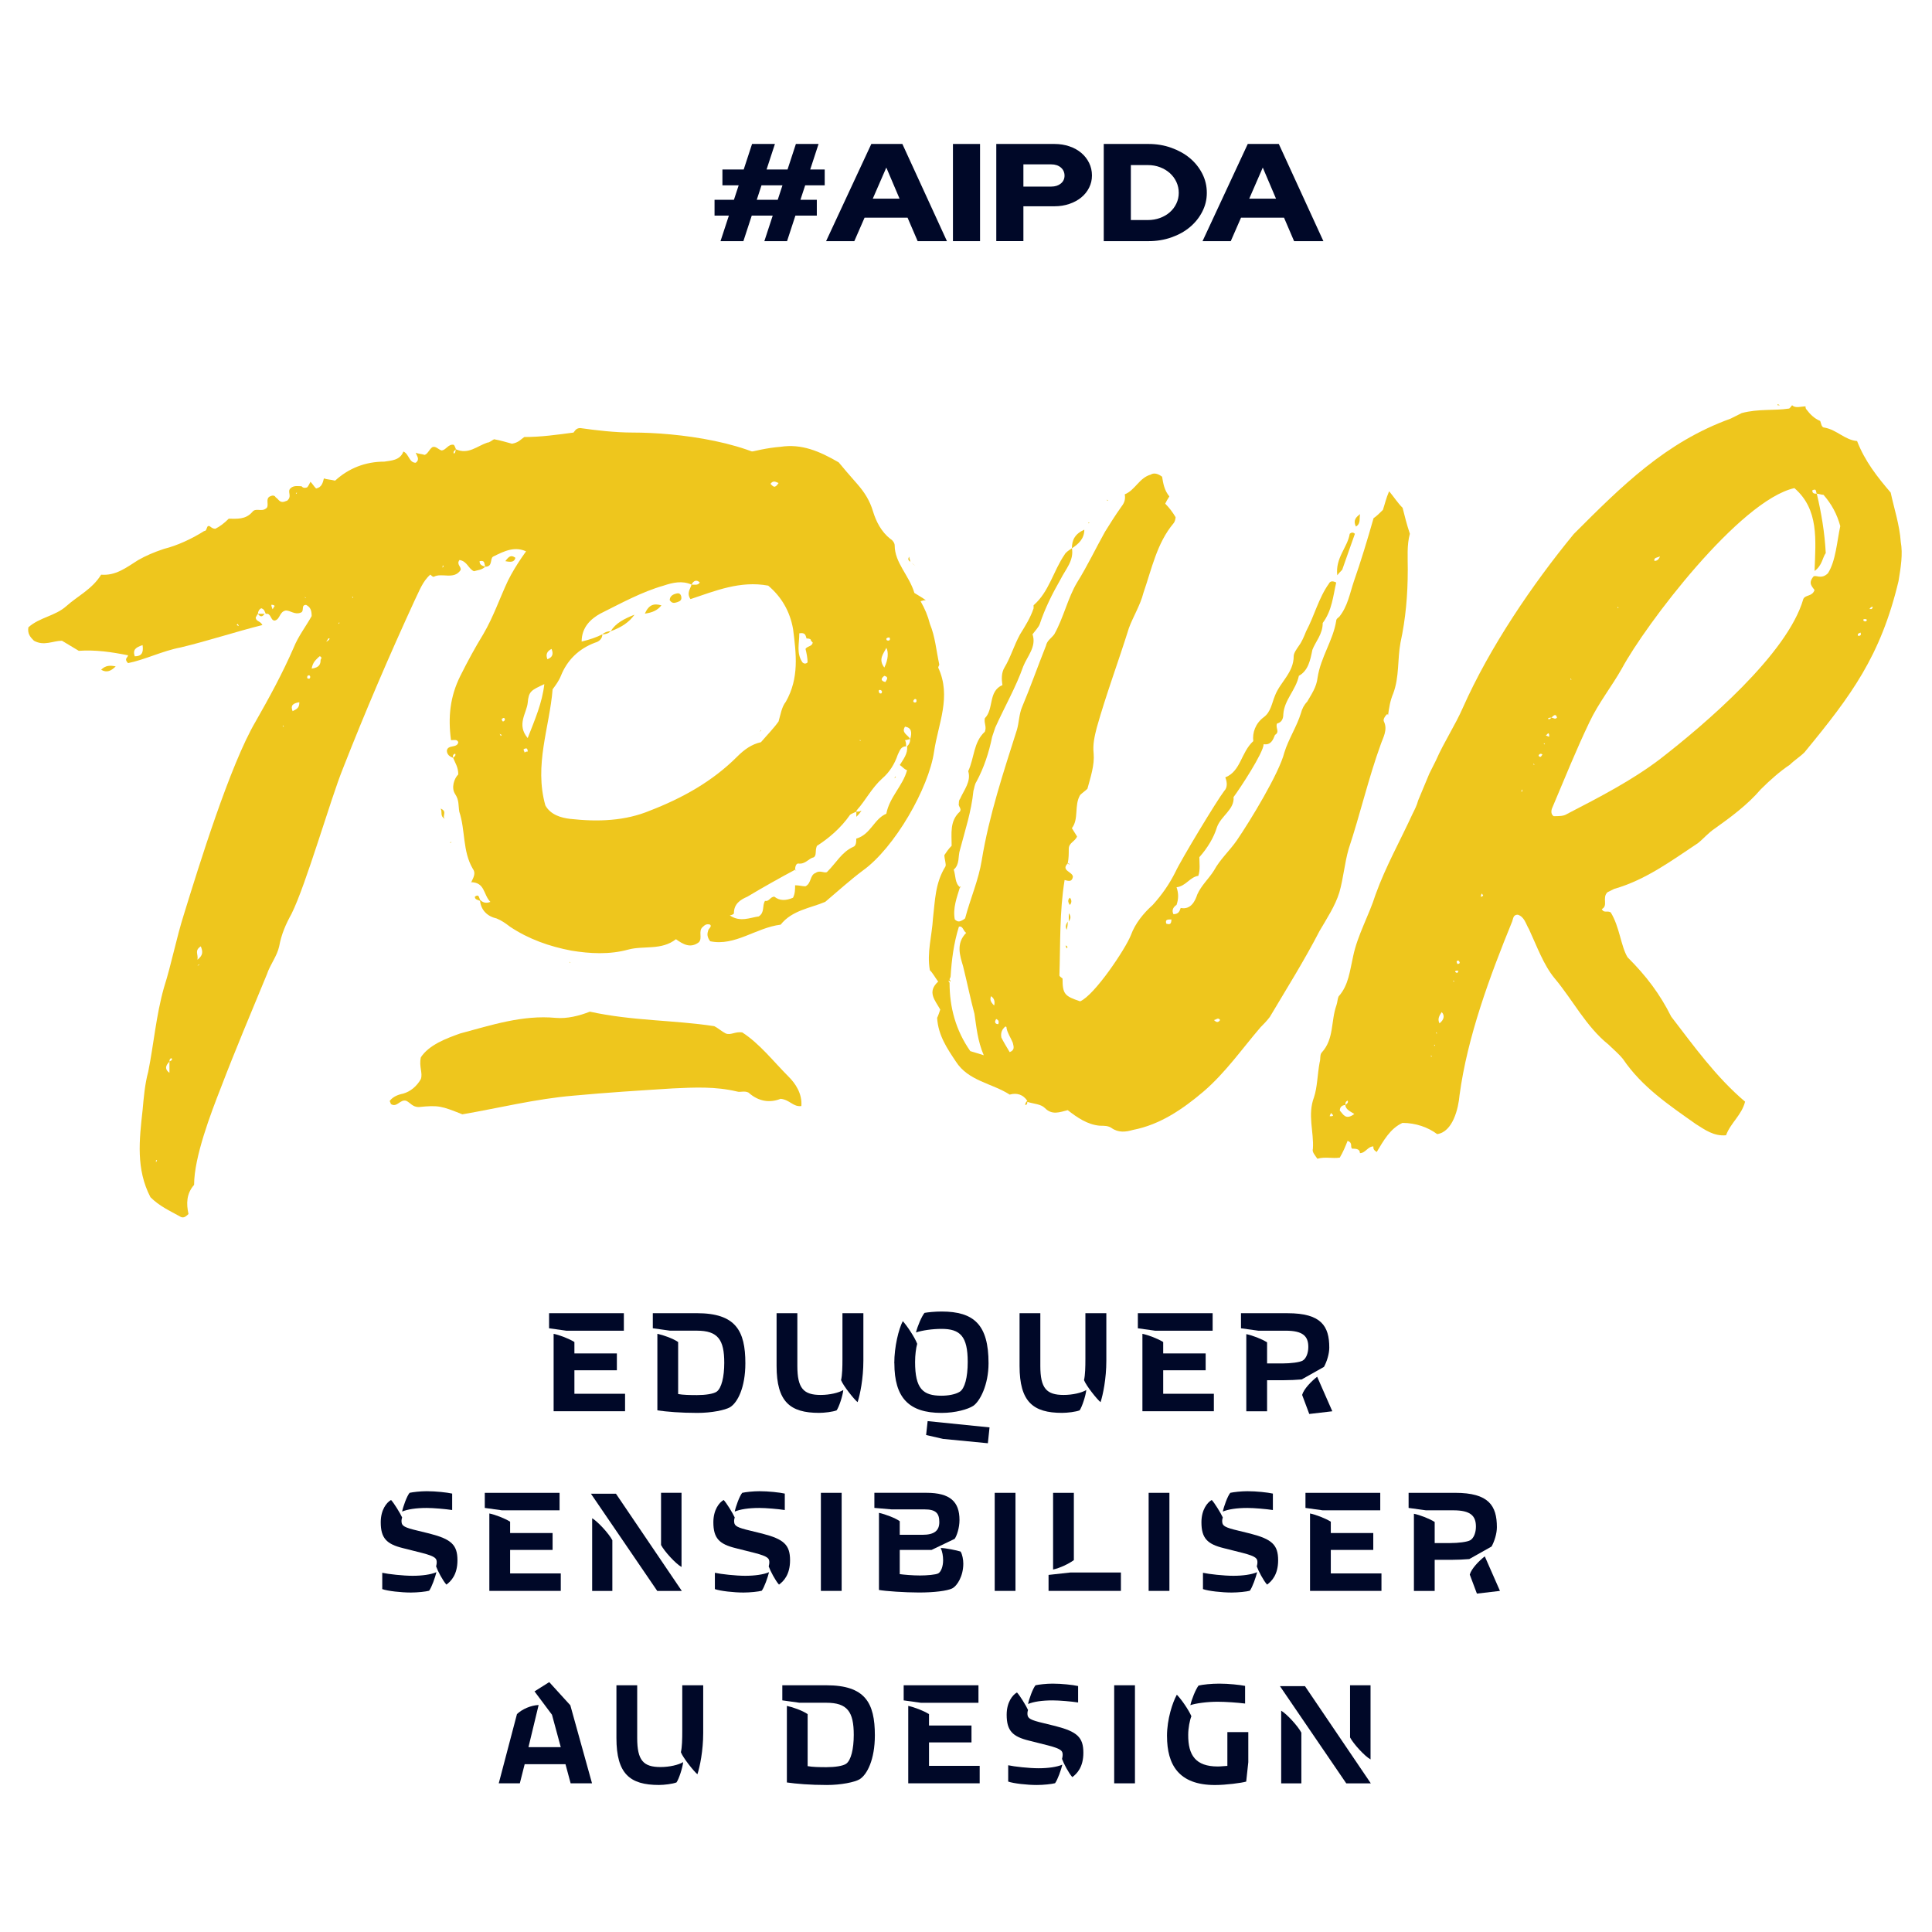<svg width="144" height="144" viewBox="0 0 144 144" fill="none" xmlns="http://www.w3.org/2000/svg">
<g id="SVG Vector logo 1">
<g id="Group">
<path id="Vector" d="M59.113 36.234C58.278 35.567 57.611 34.816 56.608 34.48C56.191 34.396 55.857 34.396 55.524 34.564C55.857 34.981 56.358 35.147 56.776 35.481C57.443 35.898 57.861 36.649 58.278 37.319C58.444 37.736 58.444 38.153 58.194 38.487C58.36 38.986 58.861 39.404 58.777 40.073C58.278 40.073 57.693 39.989 57.275 39.989C55.188 38.235 52.767 38.319 50.432 38.403C50.182 38.569 50.099 38.737 50.099 38.904C49.765 38.739 49.431 38.571 49.014 38.739C48.848 38.904 48.93 39.072 49.014 39.238C48.764 39.238 48.596 39.238 48.347 39.322C48.263 39.072 48.263 38.988 48.181 38.739C47.848 38.571 47.43 38.655 46.929 38.655C46.595 39.156 45.76 39.072 45.427 39.739C45.009 39.574 44.51 39.406 44.174 39.322C43.925 39.406 43.841 39.572 43.841 39.739C44.09 39.823 44.424 39.823 44.676 40.157C44.258 40.323 43.925 40.241 43.841 39.739C43.423 39.823 43.258 40.073 43.339 40.407C43.09 40.572 42.756 40.74 42.504 40.74C42.255 40.574 42.588 40.407 42.339 40.073C42.173 39.989 41.839 39.989 41.672 40.407C41.504 40.74 41.254 40.99 40.837 40.99C40.587 40.906 40.837 40.572 40.503 40.407C40.169 40.656 39.668 40.572 39.334 41.157C38.416 40.656 37.581 41.074 36.748 41.491C36.498 41.657 36.748 42.242 36.165 42.242C35.915 42.492 35.581 42.492 35.33 42.576C34.912 42.41 34.831 41.825 34.245 41.741C33.995 42.074 34.411 42.242 34.329 42.492C33.83 43.243 32.911 42.66 32.326 42.993C32.242 42.993 32.16 42.909 32.076 42.827C31.493 43.327 31.241 44.08 30.907 44.747C28.988 48.919 27.236 53.008 25.566 57.265C24.648 59.52 22.812 65.944 21.727 68.115C21.31 68.866 20.976 69.617 20.808 70.536C20.643 71.287 20.141 71.87 19.892 72.623C18.723 75.459 17.555 78.214 16.47 81.052C15.719 82.972 14.467 86.228 14.467 88.313C13.883 88.98 13.883 89.731 14.049 90.484C13.8 90.734 13.632 90.818 13.382 90.65C12.631 90.232 11.88 89.899 11.213 89.232C10.128 87.144 10.378 84.975 10.63 82.722C10.714 81.803 10.796 80.802 11.047 79.884C11.465 77.798 11.63 75.711 12.216 73.626C12.799 71.79 13.133 69.955 13.718 68.119C14.802 64.614 17.139 57.019 19.059 53.766C20.06 52.012 21.062 50.176 21.895 48.257C22.229 47.422 22.812 46.671 23.229 45.92C23.229 45.502 23.145 45.252 22.812 45.085C22.394 45.085 22.728 45.584 22.394 45.668C21.977 45.834 21.643 45.502 21.31 45.502C20.808 45.586 20.892 46.169 20.475 46.253C20.141 46.253 20.225 45.67 19.808 45.754C19.724 45.586 19.724 45.42 19.474 45.336C19.306 45.42 19.225 45.586 19.225 45.754C19.141 45.838 19.141 45.92 19.059 46.004C19.059 46.337 19.392 46.253 19.558 46.587C17.555 47.088 15.553 47.755 13.466 48.257C12.13 48.506 10.796 49.175 9.543 49.425C9.21 49.092 9.543 49.008 9.543 48.842C8.291 48.592 7.122 48.424 5.872 48.508C5.454 48.259 5.037 48.009 4.619 47.757C3.952 47.757 3.283 48.175 2.532 47.757C2.282 47.508 2.033 47.256 2.115 46.757C2.95 46.006 4.118 45.922 4.951 45.171C5.786 44.42 6.87 43.918 7.538 42.834C8.622 42.918 9.373 42.332 10.292 41.749C10.875 41.416 11.46 41.166 12.211 40.914C13.212 40.664 14.299 40.163 15.216 39.58C15.381 39.58 15.381 39.412 15.465 39.246C15.631 39.081 15.715 39.412 16.049 39.412C16.382 39.246 16.716 38.995 17.049 38.661C17.634 38.661 18.302 38.745 18.803 38.162C19.053 37.828 19.47 38.162 19.804 37.912C20.137 37.746 19.72 37.161 20.137 36.993C20.305 36.909 20.471 36.909 20.555 37.077C20.72 37.161 20.804 37.411 21.056 37.411C21.222 37.411 21.306 37.327 21.39 37.327C21.807 36.993 21.39 36.66 21.639 36.408C21.889 36.156 22.222 36.242 22.474 36.242C22.558 36.326 22.64 36.408 22.892 36.326C22.976 36.242 23.057 36.077 23.141 35.909C23.307 36.077 23.391 36.242 23.559 36.41C23.976 36.326 24.058 35.993 24.142 35.659C24.392 35.743 24.641 35.743 24.977 35.825C25.978 34.906 27.23 34.407 28.648 34.407C29.147 34.323 29.817 34.323 30.066 33.656C30.484 33.824 30.484 34.491 30.985 34.491C31.319 34.241 31.069 33.991 30.985 33.74C31.151 33.824 31.401 33.824 31.652 33.905C31.902 33.821 31.986 33.488 32.235 33.322C32.485 33.238 32.653 33.488 32.903 33.572C33.236 33.572 33.404 33.07 33.821 33.154C33.905 33.238 33.905 33.32 33.987 33.488C34.904 33.905 35.573 33.238 36.324 32.989C36.49 32.989 36.658 32.823 36.823 32.739C37.325 32.823 37.824 32.989 38.16 33.072C38.659 32.989 38.827 32.739 39.077 32.573C40.329 32.573 41.497 32.407 42.748 32.24C42.832 32.156 42.913 31.906 43.249 31.906C44.418 32.072 45.836 32.24 47.172 32.24C50.426 32.24 56.268 32.907 58.855 35.244C59.105 35.493 59.354 35.827 59.105 36.244L59.113 36.234ZM8.624 49.669C8.291 50.002 7.957 50.17 7.54 49.918C7.873 49.584 8.207 49.584 8.624 49.669ZM10.628 48.083C10.126 48.248 9.877 48.416 10.042 48.917C10.544 48.917 10.71 48.668 10.628 48.083ZM11.71 86.473H11.626V86.639L11.71 86.473ZM12.629 79.963V79.128C12.295 79.462 12.295 79.712 12.629 79.963ZM12.797 78.877C12.631 78.877 12.631 79.042 12.631 79.126C12.715 79.042 12.881 79.042 12.797 78.877ZM14.966 70.534C14.465 70.867 14.798 71.117 14.716 71.534C15.134 71.201 15.134 70.951 14.966 70.534ZM14.882 71.868L14.716 71.952H14.8L14.884 71.868H14.882ZM17.804 46.664L17.721 46.499L17.637 46.583L17.802 46.666L17.804 46.664ZM19.223 45.748H19.722C19.556 45.997 19.388 45.997 19.223 45.748ZM20.475 45.162C20.391 45.078 20.309 45.078 20.225 45.078C20.225 45.244 20.309 45.328 20.309 45.412C20.393 45.328 20.393 45.246 20.475 45.162ZM21.142 54.093H21.058L21.142 54.177V54.093ZM22.311 52.339C21.809 52.423 21.643 52.589 21.809 53.006C22.143 52.84 22.311 52.757 22.311 52.339ZM22.143 36.733H22.059V36.817L22.143 36.733ZM22.81 44.577L22.726 44.493C22.726 44.549 22.754 44.577 22.81 44.577ZM23.062 50.336C22.978 50.336 22.896 50.336 22.896 50.501C22.896 50.585 22.98 50.585 23.062 50.585C23.145 50.501 23.145 50.419 23.062 50.336ZM23.813 48.917C23.563 49.167 23.313 49.335 23.229 49.836C23.813 49.752 23.896 49.503 23.896 49.169C23.98 49.085 23.98 48.919 23.813 48.919V48.917ZM24.564 47.583H24.48L24.314 47.833C24.48 47.749 24.564 47.667 24.564 47.583ZM25.315 46.415H25.231V46.499L25.315 46.415ZM26.315 44.495H26.231L26.315 44.579V44.495ZM33.075 42.158H32.991V42.324L33.075 42.158ZM33.993 33.479C33.91 33.563 33.744 33.645 33.828 33.813C33.993 33.729 33.912 33.563 33.993 33.479ZM36.163 42.242C36.079 41.992 36.163 41.741 35.745 41.825C35.745 42.158 35.995 42.158 36.163 42.242ZM38.416 41.575C38.332 41.908 38.082 41.908 37.665 41.825C37.914 41.491 38.082 41.323 38.416 41.575ZM42.507 71.784L42.422 71.7C42.507 71.7 42.507 71.784 42.507 71.784ZM50.101 38.904C50.266 38.988 50.434 38.988 50.516 39.238C50.266 39.322 50.182 39.072 50.101 38.904ZM51.687 39.07L51.77 38.986V39.07H51.687ZM53.189 35.231C53.105 34.981 52.939 34.814 52.689 35.065C52.689 35.315 52.855 35.399 53.189 35.231ZM53.772 35.231C54.355 35.898 55.106 35.982 55.775 36.4C56.442 36.817 57.109 37.319 57.695 37.818C57.109 36.232 55.442 35.231 53.772 35.231ZM54.523 39.32C54.357 39.404 54.189 39.32 54.105 39.154C54.355 38.986 54.439 39.07 54.523 39.32Z" fill="#EEC61D"/>
<path id="Vector_2" d="M59.73 82.439C59.111 82.516 58.88 81.975 58.184 81.898C57.412 82.208 56.562 82.13 55.788 81.434C55.477 81.279 55.169 81.434 54.938 81.356C53.317 80.97 51.77 81.048 50.147 81.124C47.673 81.279 45.202 81.434 42.729 81.665C39.947 81.898 37.165 82.592 34.461 83.056C32.915 82.437 32.684 82.361 31.216 82.514C30.752 82.514 30.597 82.206 30.289 82.051C29.825 81.895 29.594 82.592 29.128 82.284C29.128 82.206 29.051 82.128 29.051 82.051C29.284 81.742 29.67 81.587 30.056 81.51C30.597 81.354 31.061 80.968 31.369 80.427C31.524 79.963 31.214 79.5 31.369 78.803C31.988 77.876 33.224 77.412 34.306 77.026C36.624 76.408 38.942 75.636 41.413 75.866C42.263 75.944 43.19 75.711 43.964 75.403C47.132 76.099 50.222 76.022 53.237 76.485C53.547 76.64 53.778 76.871 54.087 77.026C54.472 77.182 54.781 76.871 55.322 76.949C56.635 77.798 57.64 79.112 58.8 80.272C59.264 80.735 59.805 81.507 59.728 82.435L59.73 82.439ZM32.842 60.265C33.383 60.498 32.919 60.806 33.152 61.037C32.766 60.804 32.997 60.573 32.842 60.265ZM69.621 56.014C69.235 58.719 66.684 63.2 64.29 64.901C63.363 65.595 62.514 66.369 61.509 67.219C60.426 67.683 59.035 67.838 58.186 68.918C56.331 69.151 54.785 70.542 52.933 70.156C52.7 69.848 52.7 69.615 52.778 69.384C52.778 69.229 53.086 69.076 52.933 68.92C52.7 68.843 52.547 68.92 52.392 69.076C52.005 69.384 52.392 69.925 52.081 70.236C51.464 70.699 50.921 70.391 50.382 70.003C49.299 70.853 47.986 70.466 46.828 70.775C45.437 71.161 43.969 71.083 42.578 70.853C40.956 70.544 39.41 70.003 38.019 69.076C37.711 68.843 37.4 68.612 37.014 68.457C36.32 68.302 35.856 67.838 35.779 67.144C35.623 67.066 35.393 67.066 35.393 66.833C35.701 66.602 35.701 66.911 35.779 67.066C35.934 67.221 36.165 67.376 36.551 67.221C36.009 66.68 36.165 65.753 35.082 65.753C35.16 65.753 35.16 65.675 35.16 65.675C35.315 65.365 35.47 65.056 35.237 64.748C34.465 63.434 34.696 61.888 34.233 60.5C34.155 60.036 34.233 59.65 33.924 59.186C33.614 58.723 33.847 58.026 34.157 57.718C34.157 57.177 33.924 56.868 33.771 56.482C33.849 56.405 34.002 56.327 33.926 56.172C33.693 56.249 33.771 56.405 33.771 56.482C33.538 56.405 33.307 56.249 33.307 55.941C33.385 55.477 34.079 55.786 34.157 55.322C34.079 55.089 33.847 55.167 33.616 55.167C33.385 53.468 33.538 51.922 34.312 50.375C34.853 49.293 35.395 48.29 36.011 47.285C36.783 45.972 37.247 44.581 37.866 43.268C38.485 42.032 39.257 41.028 40.029 39.945C40.57 39.173 41.342 38.477 41.883 37.627C43.352 35.85 47.525 33.301 49.765 33.301C50.462 33.301 51.233 33.456 52.083 33.842C52.161 33.842 52.005 34.384 52.547 34.614C53.474 34.692 54.324 34.073 55.251 33.842C56.256 33.609 57.181 33.379 58.186 33.301C59.732 33.068 61.045 33.609 62.511 34.461C62.822 34.847 63.361 35.466 63.902 36.083C64.444 36.702 64.83 37.321 65.062 38.093C65.295 38.865 65.681 39.637 66.376 40.178C66.531 40.255 66.684 40.486 66.684 40.642C66.684 41.955 67.766 42.882 68.153 44.195C68.385 44.35 68.694 44.506 69.002 44.736C68.925 44.736 68.847 44.736 68.616 44.814C68.927 45.355 69.157 45.897 69.313 46.513C69.699 47.441 69.776 48.445 70.007 49.526C70.007 49.603 69.929 49.681 69.929 49.759C70.934 51.922 69.929 53.931 69.621 56.017V56.014ZM33.614 62.736V62.813H33.536L33.614 62.736ZM37.4 54.779L37.245 54.701L37.323 54.856L37.4 54.779ZM37.633 53.619C37.633 53.541 37.556 53.464 37.478 53.541C37.4 53.541 37.4 53.619 37.4 53.619C37.4 53.696 37.478 53.774 37.478 53.774C37.556 53.774 37.633 53.696 37.633 53.619ZM39.332 55.01C39.874 53.619 40.415 52.381 40.57 50.992C39.565 51.456 39.41 51.533 39.332 52.383C39.255 53.155 38.483 54.007 39.332 55.012V55.01ZM39.332 56.014C39.332 55.937 39.332 55.859 39.255 55.784C39.177 55.784 39.1 55.784 39.022 55.861C39.022 55.939 39.1 56.017 39.1 56.094C39.177 56.017 39.255 56.017 39.33 56.017L39.332 56.014ZM54.94 56.4C55.482 55.859 56.023 55.473 56.717 55.318C57.181 54.777 57.645 54.313 58.031 53.772C58.186 53.231 58.263 52.689 58.572 52.303C59.577 50.526 59.344 48.748 59.113 46.895C58.882 45.582 58.263 44.499 57.258 43.65C55.173 43.264 53.319 44.036 51.464 44.655C51.154 44.191 51.464 43.883 51.542 43.572C51.775 43.572 52.005 43.65 52.161 43.417C51.928 43.186 51.697 43.262 51.542 43.572C50.847 43.262 50.151 43.417 49.457 43.65C47.835 44.113 46.289 44.963 44.743 45.735C44.048 46.121 43.352 46.74 43.352 47.82C43.971 47.665 44.434 47.512 44.898 47.279C44.898 47.59 44.665 47.82 44.357 47.898C43.119 48.361 42.272 49.211 41.806 50.371C41.651 50.757 41.42 51.066 41.189 51.376C40.956 54.236 39.798 57.017 40.648 60.03C41.034 60.726 41.808 60.957 42.502 61.035C44.587 61.267 46.597 61.19 48.452 60.416C50.847 59.489 53.088 58.253 54.942 56.398L54.94 56.4ZM40.801 49.138C41.187 48.983 41.264 48.752 41.109 48.366C40.801 48.521 40.646 48.752 40.801 49.138ZM45.515 47.05C45.359 47.206 45.129 47.283 44.896 47.283C45.051 47.128 45.282 47.05 45.515 47.05ZM45.515 47.05C45.901 46.434 46.52 46.123 47.292 45.815C46.906 46.356 46.364 46.742 45.515 47.05ZM47.522 35.848C47.445 35.693 47.522 35.539 47.367 35.539C47.289 35.695 47.367 35.772 47.522 35.848ZM49.299 45.12C48.991 45.506 48.605 45.662 48.062 45.737C48.372 45.043 48.758 44.965 49.299 45.12ZM48.141 35.307H48.297L48.219 35.151L48.141 35.307ZM50.768 44.424C50.845 44.734 50.69 44.81 50.459 44.888C50.227 44.965 50.073 44.965 49.918 44.732C49.918 44.499 50.073 44.346 50.304 44.269C50.535 44.191 50.69 44.191 50.768 44.424ZM67.611 55.628C67.767 55.473 67.842 55.32 67.842 55.087C67.764 55.087 67.611 55.165 67.456 55.165C67.534 55.32 67.534 55.473 67.534 55.628C67.148 55.628 67.07 55.939 66.915 56.247C66.682 56.942 66.298 57.561 65.755 58.024C64.983 58.719 64.519 59.646 63.9 60.342C63.849 60.394 63.823 60.446 63.823 60.498C63.667 60.575 63.437 60.653 63.359 60.73C62.665 61.735 61.735 62.507 60.886 63.048C60.73 63.434 60.886 63.745 60.653 63.898C60.267 63.976 60.034 64.439 59.493 64.362C59.337 64.362 59.262 64.595 59.262 64.825C59.262 64.825 59.34 64.825 59.34 64.903L59.262 64.825C58.102 65.444 56.866 66.139 55.706 66.833C55.165 67.066 54.701 67.374 54.701 68.071C54.701 68.148 54.47 68.226 54.393 68.226C55.165 68.767 55.939 68.381 56.556 68.304C57.019 67.993 56.786 67.532 57.019 67.144C57.33 67.221 57.405 66.833 57.716 66.833C58.102 67.144 58.565 67.144 59.107 66.911C59.262 66.602 59.262 66.292 59.262 65.983C59.57 65.983 59.803 66.061 60.034 66.061C60.498 65.83 60.344 65.211 60.806 65.056C61.116 64.823 61.502 65.134 61.656 64.978C62.35 64.284 62.738 63.51 63.588 63.124C63.821 63.046 63.821 62.738 63.821 62.505C64.903 62.197 65.134 61.037 66.061 60.651C66.294 59.413 67.297 58.565 67.607 57.405C67.374 57.328 67.297 57.172 67.066 57.019C67.299 56.633 67.685 56.17 67.607 55.628H67.611ZM56.717 54.468L56.64 54.546L56.717 54.391V54.468ZM57.412 36.079C57.645 36.234 57.722 36.465 58.031 36.001C57.798 35.923 57.645 35.768 57.412 36.079ZM59.807 49.368C59.885 49.446 60.038 49.524 60.193 49.368C60.193 49.06 60.116 48.674 60.038 48.364C60.193 48.133 60.502 48.208 60.579 47.9C60.502 47.822 60.424 47.745 60.424 47.667C60.346 47.59 60.193 47.59 60.116 47.59C60.038 47.357 60.038 47.126 59.575 47.203C59.575 47.975 59.342 48.672 59.807 49.366V49.368ZM64.213 60.418C64.058 60.651 63.98 60.728 63.827 60.881V60.495C63.982 60.495 64.058 60.495 64.213 60.418ZM64.058 55.165L64.135 55.242V55.165H64.058ZM65.526 51.609C65.526 51.687 65.604 51.687 65.681 51.687C65.759 51.609 65.759 51.531 65.681 51.454C65.526 51.376 65.448 51.454 65.526 51.609ZM65.912 49.755C66.22 49.136 66.22 48.594 66.067 48.286C65.834 48.75 65.448 49.136 65.912 49.755ZM65.912 50.373C65.602 50.606 65.679 50.759 65.99 50.837C66.145 50.604 66.222 50.451 65.912 50.373ZM66.22 47.747C66.298 47.747 66.376 47.669 66.298 47.514C66.22 47.514 66.143 47.514 66.065 47.592C66.065 47.669 66.065 47.747 66.22 47.747ZM66.684 57.947L66.762 57.869V57.947C66.684 57.947 66.684 58.024 66.684 58.024V57.947ZM67.456 54.16C67.148 54.624 67.689 54.779 67.842 55.087C67.997 54.546 67.92 54.238 67.456 54.16ZM67.767 41.489C67.767 41.644 67.844 41.72 67.844 41.875L68.23 42.183C68.075 42.028 67.922 41.95 67.844 41.875C67.766 41.797 67.613 41.72 67.767 41.489ZM68.308 52.15C68.23 52.073 68.153 52.073 68.075 52.228V52.306C68.153 52.383 68.23 52.383 68.308 52.306V52.15Z" fill="#EEC61D"/>
<path id="Vector_3" d="M104.926 42.492C104.926 44.346 104.77 46.123 104.384 47.9C104.152 49.136 104.307 50.451 103.843 51.687C103.61 52.228 103.533 52.769 103.457 53.308C103.457 53.308 103.457 53.231 103.38 53.231C103.224 53.386 103.071 53.617 103.147 53.772C103.457 54.391 103.069 55.01 102.916 55.471C101.989 58.022 101.37 60.726 100.52 63.275C100.212 64.358 100.134 65.438 99.826 66.52C99.515 67.525 98.898 68.453 98.357 69.38C97.199 71.62 95.886 73.706 94.648 75.793C94.415 76.103 94.185 76.334 93.954 76.565C92.563 78.189 91.325 79.966 89.704 81.356C88.158 82.67 86.458 83.83 84.451 84.216C83.909 84.371 83.368 84.449 82.827 84.061C82.594 83.905 82.286 83.905 81.977 83.905C81.05 83.828 80.278 83.286 79.582 82.745C78.963 82.9 78.421 83.131 77.882 82.59C77.574 82.279 77.033 82.279 76.569 82.126C76.569 82.204 76.569 82.359 76.414 82.359C76.414 82.204 76.492 82.126 76.569 82.049C76.261 81.585 75.797 81.432 75.256 81.585C73.943 80.735 72.166 80.58 71.239 79.112C70.62 78.184 69.925 77.18 69.848 75.866C69.925 75.711 70.003 75.48 70.081 75.247C69.695 74.553 69.076 73.934 69.925 73.162C69.692 72.854 69.539 72.543 69.306 72.313C69.073 70.997 69.462 69.762 69.539 68.448C69.695 67.135 69.695 65.822 70.466 64.584C70.544 64.429 70.389 64.043 70.389 63.734C70.544 63.502 70.697 63.271 70.93 63.038C70.93 62.111 70.775 61.184 71.547 60.489C71.702 60.256 71.392 60.103 71.469 59.87C71.469 59.793 71.469 59.637 71.547 59.562C71.857 58.865 72.397 58.246 72.166 57.477C72.629 56.472 72.552 55.314 73.403 54.54C73.559 54.154 73.326 53.921 73.403 53.535C74.098 52.84 73.634 51.527 74.717 51.061C74.639 50.598 74.639 50.134 74.872 49.748C75.336 48.976 75.566 48.127 76.032 47.275C76.418 46.656 76.804 46.039 77.037 45.343V45.112C78.197 44.107 78.505 42.561 79.355 41.325C79.433 41.17 79.665 41.017 79.896 40.862C80.052 41.789 79.433 42.408 79.047 43.18C78.428 44.262 77.886 45.343 77.501 46.503C77.423 46.736 77.192 46.966 76.959 47.275C77.268 48.202 76.573 48.899 76.265 49.671C75.724 51.215 74.874 52.683 74.18 54.229C74.102 54.46 74.024 54.693 73.947 54.924C73.714 56.084 73.328 57.242 72.787 58.246C72.631 58.479 72.631 58.71 72.554 58.943C72.399 60.489 71.935 61.878 71.549 63.346C71.394 63.81 71.549 64.429 71.085 64.815C71.241 65.278 71.163 65.82 71.549 66.128C71.318 66.9 71.008 67.674 71.163 68.524C71.394 68.757 71.549 68.679 71.704 68.602C71.859 68.524 71.935 68.446 71.935 68.446C72.321 66.978 72.94 65.587 73.173 64.121C73.714 60.797 74.794 57.552 75.799 54.384C75.954 53.843 75.954 53.224 76.185 52.685C76.804 51.217 77.345 49.673 77.962 48.127C78.04 47.74 78.348 47.585 78.579 47.277C79.275 46.041 79.584 44.573 80.28 43.413C81.052 42.177 81.671 40.864 82.365 39.626C82.751 39.009 83.137 38.391 83.523 37.849C83.756 37.539 83.909 37.308 83.834 36.844C84.606 36.536 84.916 35.609 85.766 35.376C85.999 35.221 86.307 35.298 86.616 35.531C86.693 35.995 86.771 36.536 87.157 37C87.002 37.233 86.926 37.386 86.849 37.541C87.157 37.851 87.39 38.16 87.621 38.546C87.621 38.701 87.543 38.932 87.465 39.009C86.228 40.478 85.842 42.41 85.225 44.185C84.992 45.112 84.453 45.962 84.142 46.813C83.37 49.287 82.443 51.758 81.747 54.231C81.591 54.848 81.436 55.467 81.514 56.161C81.591 57.011 81.281 57.938 81.05 58.79C80.895 58.945 80.664 59.098 80.509 59.254C80.045 60.026 80.431 61.03 79.892 61.727C80.047 61.96 80.123 62.113 80.278 62.346C80.123 62.732 79.659 62.809 79.659 63.273C79.659 63.659 79.659 63.967 79.582 64.355H79.659L79.737 64.433C79.685 64.433 79.633 64.407 79.582 64.355C79.04 64.897 79.968 64.974 79.968 65.36C79.89 65.746 79.659 65.671 79.349 65.593C78.963 67.989 79.04 70.307 78.963 72.703C78.963 72.78 79.118 72.858 79.196 72.933C79.196 74.094 79.351 74.247 80.509 74.633C81.591 74.169 83.909 70.693 84.295 69.688C84.606 68.838 85.223 68.067 85.919 67.448C86.614 66.676 87.155 65.902 87.618 64.974C88.004 64.125 90.709 59.644 91.25 58.947C91.483 58.714 91.483 58.328 91.327 57.942C92.487 57.479 92.487 56.088 93.413 55.238C93.335 54.621 93.568 53.925 94.185 53.461C94.726 53.075 94.803 52.379 95.034 51.838C95.42 50.833 96.425 50.138 96.425 48.903C96.425 48.67 96.656 48.361 96.811 48.131C97.042 47.82 97.197 47.434 97.352 47.048C97.971 45.89 98.28 44.575 99.052 43.495C99.129 43.339 99.284 43.262 99.593 43.417C99.36 44.422 99.284 45.504 98.588 46.431C98.588 47.281 98.047 47.822 97.816 48.439C97.661 49.211 97.508 49.985 96.811 50.371C96.578 51.454 95.729 52.148 95.651 53.231C95.651 53.617 95.496 53.849 95.187 53.925C95.032 54.236 95.42 54.544 95.032 54.775C94.877 55.161 94.724 55.547 94.183 55.469C94.183 56.088 92.406 58.792 91.942 59.409C92.02 60.336 91.015 60.8 90.706 61.649C90.474 62.421 90.01 63.193 89.393 63.89C89.393 64.353 89.471 64.817 89.316 65.281C88.697 65.358 88.388 66.053 87.694 66.13C87.849 66.594 87.849 66.98 87.694 67.444C87.461 67.599 87.308 67.829 87.461 68.138C87.847 68.138 87.925 67.907 88.002 67.674C88.774 67.829 89.085 67.133 89.238 66.669C89.548 65.975 90.088 65.509 90.476 64.892C90.939 64.043 91.636 63.424 92.175 62.652C93.18 61.184 95.343 57.63 95.729 56.086C96.039 55.081 96.656 54.154 96.966 53.149C97.044 52.84 97.199 52.532 97.43 52.299C97.74 51.758 98.126 51.217 98.202 50.522C98.435 48.976 99.362 47.74 99.593 46.272C99.593 46.117 99.748 46.041 99.826 45.964C100.445 45.192 100.598 44.264 100.908 43.337C101.449 41.791 101.913 40.247 102.377 38.623C102.61 38.468 102.84 38.237 103.073 38.005C103.228 37.541 103.304 37.155 103.537 36.614C103.923 37.077 104.156 37.463 104.542 37.851C104.697 38.468 104.85 39.087 105.083 39.783C104.85 40.633 104.928 41.56 104.928 42.488L104.926 42.492ZM73.324 78.652C72.86 77.57 72.782 76.567 72.629 75.562C72.319 74.402 72.088 73.244 71.78 72.006C71.547 71.234 71.239 70.307 72.013 69.533C71.78 69.378 71.78 68.992 71.471 69.069C71.085 70.305 70.93 71.543 70.853 72.778C70.853 72.856 70.775 72.933 70.775 73.011C70.775 73.011 70.853 73.089 70.853 73.166C70.775 73.166 70.775 73.089 70.697 73.089C70.697 73.089 70.697 73.166 70.775 73.244C70.775 75.099 71.239 76.798 72.319 78.344C72.552 78.421 72.86 78.499 73.324 78.652ZM71.624 66.136H71.547V66.059L71.624 66.136ZM73.865 74.249C73.787 74.482 73.787 74.635 74.098 74.945C74.175 74.635 74.098 74.404 73.865 74.249ZM74.251 75.948C74.096 76.181 74.173 76.334 74.406 76.334C74.484 76.103 74.406 76.026 74.251 75.948ZM75.489 77.725C75.334 77.339 75.103 77.031 75.025 76.642C75.025 76.487 74.948 76.487 74.87 76.565C74.715 76.72 74.561 76.951 74.637 77.337C74.792 77.647 75.023 78.031 75.256 78.419C75.642 78.264 75.564 78.033 75.489 77.725ZM79.506 70.695C79.506 70.618 79.428 70.618 79.428 70.462C79.584 70.54 79.584 70.618 79.506 70.695ZM79.506 69.304C79.351 68.996 79.506 68.841 79.584 68.688C79.584 68.843 79.584 68.996 79.506 69.304ZM79.737 67.45C79.582 67.217 79.582 67.064 79.737 66.909C79.892 67.064 79.892 67.294 79.737 67.45ZM79.661 68.685V68.067C79.894 68.375 79.739 68.53 79.661 68.685ZM80.819 39.479C80.819 40.176 80.356 40.562 79.892 40.87C79.892 40.251 80.123 39.788 80.819 39.479ZM81.205 38.938L81.128 39.016V38.938H81.205ZM82.596 37.316H82.519V37.239L82.596 37.316ZM87.31 68.53C87 68.53 86.846 68.53 86.924 68.841C87.155 68.918 87.31 68.918 87.31 68.53ZM87.696 67.45C87.774 67.527 87.851 67.605 88.004 67.683C87.849 67.605 87.772 67.527 87.696 67.45ZM90.941 76.026C90.786 75.793 90.631 76.026 90.478 76.026C90.633 76.181 90.786 76.259 90.941 76.026ZM99.673 42.878C99.517 41.565 100.445 40.792 100.6 39.788C100.677 39.71 100.833 39.632 100.986 39.788C100.675 40.637 100.367 41.565 100.059 42.414C100.059 42.492 99.903 42.569 99.673 42.878ZM101.063 39.246C100.833 38.783 101.063 38.552 101.374 38.319C101.296 38.63 101.452 39.016 101.063 39.246Z" fill="#EEC61D"/>
<path id="Vector_4" d="M141.506 43.308C140.171 48.899 138 51.819 134.495 56.075C134.161 56.409 133.744 56.661 133.41 56.994C132.659 57.495 131.908 58.163 131.239 58.83C130.238 59.998 128.986 60.917 127.817 61.75C127.316 62.084 126.982 62.501 126.565 62.834C124.561 64.169 122.642 65.589 120.305 66.256C120.139 66.34 119.971 66.422 119.806 66.506C119.388 66.923 119.89 67.506 119.388 67.758C119.554 68.092 119.806 67.842 120.055 68.008C120.722 69.092 120.806 70.513 121.306 71.346C122.726 72.764 123.726 74.1 124.561 75.77C126.229 77.939 127.899 80.276 130.068 82.112C129.819 83.112 128.984 83.698 128.65 84.616C127.731 84.7 127.064 84.199 126.397 83.781C124.394 82.363 122.39 81.027 120.972 78.94C120.638 78.522 120.221 78.189 119.887 77.855C118.218 76.521 117.217 74.517 115.883 72.931C115.048 71.931 114.546 70.51 113.963 69.26C113.713 68.843 113.63 68.344 113.128 68.176C112.795 68.176 112.795 68.425 112.711 68.675C111.041 72.764 109.373 77.27 108.788 81.61C108.704 82.611 108.288 84.365 107.118 84.53C106.451 84.029 105.532 83.695 104.531 83.695C103.614 84.113 103.113 85.03 102.612 85.865C102.362 85.699 102.362 85.615 102.362 85.447C101.945 85.447 101.777 85.948 101.361 85.948C101.361 85.615 101.028 85.615 100.776 85.615C100.61 85.447 100.86 85.198 100.443 85.03C100.277 85.447 100.109 85.865 99.859 86.282C99.276 86.366 98.775 86.198 98.189 86.366C98.024 86.116 97.772 85.865 97.856 85.615C97.94 84.363 97.438 83.11 97.94 81.776C98.189 81.025 98.189 80.106 98.357 79.189C98.441 78.94 98.357 78.606 98.523 78.438C99.442 77.436 99.19 76.101 99.608 74.933C99.692 74.683 99.692 74.431 99.773 74.266C100.524 73.431 100.608 72.346 100.858 71.262C101.191 69.676 102.026 68.257 102.528 66.671C103.279 64.584 104.363 62.665 105.282 60.663C105.45 60.33 105.616 59.996 105.7 59.663L106.535 57.659C106.702 57.326 106.868 56.992 107.036 56.658C107.619 55.322 108.454 54.072 109.039 52.736C111.043 48.229 114.215 43.555 117.301 39.8C120.888 36.211 124.144 32.957 128.984 31.205C129.317 31.038 129.651 30.872 129.819 30.788C131.071 30.454 132.24 30.62 133.324 30.454C133.408 30.454 133.49 30.289 133.574 30.205C133.823 30.454 134.241 30.289 134.574 30.289C134.574 30.372 134.574 30.454 134.658 30.538C134.908 30.872 135.244 31.205 135.661 31.373C135.745 31.539 135.745 31.872 135.995 31.872C136.911 32.038 137.497 32.791 138.416 32.873C138.999 34.375 139.918 35.544 140.92 36.712C141.17 37.881 141.587 39.133 141.671 40.383C141.839 41.3 141.671 42.303 141.506 43.304V43.308ZM99.36 83.114C99.36 83.114 99.276 83.03 99.194 82.949C99.194 83.032 99.11 83.114 99.11 83.198C99.276 83.198 99.36 83.198 99.36 83.114ZM100.946 83.03C100.696 82.865 100.279 82.697 100.279 82.363C100.113 82.363 99.861 82.447 99.861 82.779C100.111 83.028 100.279 83.53 100.946 83.028V83.03ZM100.279 82.363C100.363 82.279 100.529 82.195 100.445 82.03C100.279 82.114 100.279 82.195 100.279 82.363ZM106.705 78.692H106.621L106.705 78.776V78.692ZM106.954 77.941V77.857L106.87 77.941H106.954ZM107.122 77.022L107.038 76.938V77.022H107.122ZM107.456 75.436C107.29 75.686 107.122 75.938 107.29 76.271C107.623 76.022 107.707 75.688 107.456 75.436ZM108.372 73.101H108.288L108.372 73.185V73.101ZM108.708 72.348H108.542C108.458 72.348 108.458 72.432 108.458 72.432C108.458 72.432 108.542 72.516 108.624 72.516L108.708 72.35V72.348ZM108.708 71.597C108.542 71.597 108.542 71.681 108.624 71.847C108.79 71.847 108.874 71.763 108.708 71.597ZM110.544 66.757C110.544 66.674 110.46 66.674 110.46 66.592C110.404 66.648 110.376 66.731 110.376 66.841C110.46 66.841 110.542 66.757 110.542 66.757H110.544ZM113.464 58.995V58.83L113.38 58.995H113.464ZM114.383 56.994L114.299 56.91V56.994H114.383ZM114.966 56.243C114.882 56.159 114.8 56.159 114.716 56.243C114.632 56.327 114.716 56.409 114.8 56.409C114.884 56.409 114.884 56.325 114.966 56.243ZM115.134 55.408H115.05L115.134 55.492V55.408ZM115.383 54.657C115.383 54.657 115.299 54.741 115.218 54.825C115.302 54.825 115.383 54.909 115.467 54.909C115.467 54.743 115.467 54.659 115.383 54.659V54.657ZM115.633 53.489C115.549 53.489 115.383 53.489 115.383 53.573C115.467 53.657 115.549 53.573 115.633 53.489ZM137.165 39.219C136.916 38.3 136.498 37.549 135.913 36.882C135.747 36.882 135.579 36.798 135.414 36.798C135.747 38.216 135.997 39.637 136.081 41.223C135.831 41.556 135.831 42.139 135.246 42.557C135.33 40.22 135.579 37.967 133.744 36.381C129.655 37.3 122.644 46.564 120.89 49.817C120.139 51.152 119.138 52.404 118.469 53.822C117.469 55.91 116.634 57.995 115.715 60.166C115.631 60.332 115.547 60.665 115.799 60.833C116.216 60.833 116.55 60.833 116.799 60.667C119.22 59.415 121.641 58.163 123.726 56.579C127.064 53.992 133.24 48.735 134.409 44.644C134.574 44.311 135.076 44.478 135.244 43.977C135.076 43.727 134.742 43.478 135.16 42.976C135.325 42.811 135.743 43.226 136.244 42.727C136.827 41.81 136.911 40.39 137.161 39.223L137.165 39.219ZM115.633 53.489C115.799 53.489 115.883 53.654 116.05 53.489C115.967 53.155 115.801 53.323 115.633 53.489ZM117.053 50.65H117.137L117.053 50.566V50.65ZM120.559 45.309H120.643L120.559 45.225V45.309ZM123.313 41.806C123.563 41.806 123.647 41.64 123.731 41.472C123.563 41.556 123.229 41.556 123.313 41.806ZM132.659 30.205H132.493V30.121L132.659 30.205ZM135.078 36.549C135.078 36.798 135.246 36.798 135.411 36.798C135.328 36.633 135.411 36.381 135.078 36.549ZM138.667 47.147C138.502 47.231 138.418 47.231 138.502 47.397C138.667 47.397 138.751 47.313 138.667 47.147ZM139.001 46.144H138.917C138.833 46.228 138.917 46.31 139.001 46.31H139.085C139.169 46.226 139.169 46.144 139.001 46.144ZM139.502 45.393C139.502 45.393 139.586 45.309 139.586 45.227C139.42 45.227 139.42 45.311 139.336 45.393H139.502Z" fill="#EEC61D"/>
</g>
<g id="Group_2">
<g id="Group_3">
<path id="Vector_5" d="M40.925 99.003V97.879H46.499V99.182H42.202L40.925 99.003ZM41.264 99.415C41.695 99.503 42.406 99.771 42.813 100.027V100.875H45.978V102.133H42.813V103.883H46.589V105.186H41.264V99.415Z" fill="#000828"/>
<path id="Vector_6" d="M48.997 105.121V99.415C49.427 99.503 50.161 99.761 50.545 100.027V103.904C50.896 103.971 51.439 103.982 51.947 103.982C52.58 103.982 53.178 103.894 53.417 103.726C53.778 103.47 53.982 102.622 53.982 101.575C53.982 99.849 53.508 99.18 51.936 99.18H49.935L48.657 99.001V97.877H51.936C54.831 97.877 55.555 99.18 55.555 101.609C55.555 103.413 54.978 104.54 54.414 104.886C54.053 105.098 53.046 105.31 51.982 105.31C50.715 105.31 49.698 105.221 48.997 105.121Z" fill="#000828"/>
<path id="Vector_7" d="M57.882 101.81V97.877H59.43V101.81C59.43 103.482 59.893 103.971 61.171 103.971C61.828 103.971 62.505 103.816 62.855 103.604C62.809 104.038 62.539 104.863 62.358 105.119C62.075 105.23 61.454 105.307 61.047 105.307C58.889 105.307 57.882 104.483 57.882 101.808V101.81ZM62.688 102.87C62.778 102.48 62.791 101.89 62.791 101.288V97.879H64.351V101.422C64.351 102.759 64.102 103.952 63.921 104.508C63.684 104.33 62.858 103.304 62.69 102.87H62.688Z" fill="#000828"/>
<path id="Vector_8" d="M66.655 101.611C66.655 100.373 66.982 99.06 67.288 98.469C67.615 98.825 68.205 99.717 68.362 100.161C68.272 100.474 68.205 101.009 68.205 101.51C68.205 103.516 68.792 104.028 70.173 104.028C70.647 104.028 71.213 103.94 71.541 103.728C71.901 103.493 72.128 102.681 72.128 101.51C72.128 99.593 71.564 99.047 70.173 99.047C69.495 99.047 68.725 99.159 68.274 99.314C68.375 98.857 68.704 98.099 68.908 97.854C69.145 97.81 69.688 97.753 70.175 97.753C72.606 97.753 73.68 98.745 73.68 101.609C73.68 103.224 73.036 104.449 72.539 104.785C72.143 105.041 71.215 105.31 70.177 105.31C67.746 105.31 66.661 104.185 66.661 101.611H66.655ZM70.294 107.248L69.027 106.958L69.141 105.922L73.754 106.39L73.63 107.571L70.294 107.248Z" fill="#000828"/>
<path id="Vector_9" d="M75.992 101.81V97.877H77.54V101.81C77.54 103.482 78.004 103.971 79.282 103.971C79.938 103.971 80.616 103.816 80.966 103.604C80.92 104.038 80.649 104.863 80.469 105.119C80.186 105.23 79.565 105.307 79.158 105.307C76.999 105.307 75.992 104.483 75.992 101.808V101.81ZM80.796 102.87C80.886 102.48 80.899 101.89 80.899 101.288V97.879H82.46V101.422C82.46 102.759 82.21 103.952 82.03 104.508C81.793 104.33 80.966 103.304 80.798 102.87H80.796Z" fill="#000828"/>
<path id="Vector_10" d="M84.809 99.003V97.879H90.383V99.182H86.087L84.809 99.003ZM85.149 99.415C85.579 99.503 86.29 99.771 86.698 100.027V100.875H89.863V102.133H86.698V103.883H90.474V105.186H85.149V99.415Z" fill="#000828"/>
<path id="Vector_11" d="M92.892 99.438C93.367 99.538 94.034 99.794 94.441 100.05V101.622H95.615C96.18 101.622 96.87 101.544 97.097 101.41C97.357 101.254 97.514 100.841 97.514 100.396C97.514 99.595 97.117 99.182 95.829 99.182H93.784L92.496 99.003V97.879H95.968C98.477 97.879 99.077 98.838 99.077 100.443C99.077 100.91 98.896 101.489 98.68 101.88L97.019 102.815C96.622 102.849 96.138 102.872 95.708 102.872H94.441V105.19H92.892V99.44V99.438ZM97.052 103.973C97.176 103.528 97.743 102.947 98.173 102.614L99.303 105.188L97.585 105.389L97.055 103.973H97.052Z" fill="#000828"/>
</g>
<g id="Group_4">
<path id="Vector_12" d="M32.504 116.749C32.504 116.749 32.55 116.571 32.55 116.46C32.55 116.17 32.493 116.015 31.453 115.746L30.039 115.39C28.818 115.09 28.378 114.653 28.378 113.462C28.378 112.526 28.818 111.981 29.147 111.8C29.361 112.023 29.825 112.78 29.972 113.103C29.949 113.147 29.926 113.292 29.926 113.338C29.926 113.661 29.993 113.795 30.807 114.007L32.028 114.307C33.633 114.72 34.096 115.142 34.096 116.292C34.096 117.362 33.622 117.853 33.272 118.108C33.001 117.808 32.628 117.095 32.504 116.749ZM28.491 118.442V117.227C28.944 117.328 30.052 117.45 30.752 117.45C31.453 117.45 32.12 117.36 32.527 117.181C32.437 117.561 32.177 118.308 31.984 118.564C31.747 118.631 31.113 118.698 30.626 118.698C29.903 118.698 28.896 118.587 28.489 118.442H28.491ZM30.526 111.267C30.775 111.211 31.34 111.146 31.803 111.146C32.481 111.146 33.307 111.236 33.702 111.324V112.549C33.205 112.472 32.3 112.394 31.803 112.394C30.989 112.394 30.379 112.495 29.972 112.662C30.039 112.306 30.322 111.515 30.526 111.27V111.267Z" fill="#000828"/>
<path id="Vector_13" d="M36.133 112.392V111.267H41.707V112.57H37.411L36.133 112.392ZM36.473 112.805C36.903 112.893 37.614 113.162 38.021 113.418V114.265H41.187V115.524H38.021V117.274H41.797V118.576H36.473V112.805Z" fill="#000828"/>
<path id="Vector_14" d="M44.046 111.335H45.911L50.818 118.578H48.987L44.046 111.335ZM44.136 113.162C44.544 113.397 45.38 114.299 45.641 114.8V118.578H44.136V113.164V113.162ZM49.27 115.155V111.265H50.797V116.793C50.367 116.558 49.53 115.646 49.27 115.155Z" fill="#000828"/>
<path id="Vector_15" d="M57.296 116.749C57.296 116.749 57.342 116.571 57.342 116.46C57.342 116.17 57.286 116.015 56.245 115.746L54.831 115.39C53.61 115.09 53.17 114.653 53.17 113.462C53.17 112.526 53.61 111.981 53.938 111.8C54.152 112.023 54.615 112.78 54.762 113.103C54.739 113.147 54.716 113.292 54.716 113.338C54.716 113.661 54.783 113.795 55.597 114.007L56.818 114.307C58.423 114.72 58.886 115.142 58.886 116.292C58.886 117.362 58.412 117.853 58.062 118.108C57.791 117.808 57.418 117.095 57.294 116.749H57.296ZM53.283 118.442V117.227C53.736 117.328 54.844 117.45 55.544 117.45C56.245 117.45 56.912 117.36 57.319 117.181C57.229 117.561 56.969 118.308 56.776 118.564C56.539 118.631 55.905 118.698 55.419 118.698C54.695 118.698 53.688 118.587 53.281 118.442H53.283ZM55.318 111.267C55.568 111.211 56.132 111.146 56.596 111.146C57.273 111.146 58.1 111.236 58.494 111.324V112.549C57.997 112.472 57.093 112.394 56.596 112.394C55.782 112.394 55.171 112.495 54.764 112.662C54.831 112.306 55.114 111.515 55.318 111.27V111.267Z" fill="#000828"/>
<path id="Vector_16" d="M61.184 111.267H62.732V118.576H61.184V111.267Z" fill="#000828"/>
<path id="Vector_17" d="M65.513 118.509V112.759C65.988 112.86 66.768 113.16 67.062 113.382V114.395H68.757C69.627 114.395 70.011 114.095 70.011 113.447C70.011 112.799 69.762 112.501 68.914 112.501H66.449L65.171 112.39V111.265H69.05C70.825 111.265 71.515 111.935 71.515 113.294C71.515 113.886 71.312 114.475 71.155 114.697L69.436 115.522H67.062V117.326C67.368 117.37 68.035 117.427 68.566 117.427C69.097 117.427 69.753 117.37 69.934 117.271C70.137 117.15 70.294 116.76 70.294 116.292C70.294 115.979 70.238 115.646 70.114 115.377C70.454 115.377 71.335 115.555 71.595 115.644C71.731 115.855 71.799 116.256 71.799 116.546C71.799 117.471 71.346 118.205 70.962 118.396C70.588 118.574 69.638 118.696 68.497 118.696C67.433 118.696 66.009 118.595 65.511 118.507L65.513 118.509Z" fill="#000828"/>
<path id="Vector_18" d="M74.14 111.267H75.688V118.576H74.14V111.267Z" fill="#000828"/>
<path id="Vector_19" d="M78.153 117.385L79.77 117.206H83.546V118.576H78.153V117.385ZM78.491 111.267H80.039V116.281C79.642 116.571 78.998 116.871 78.491 116.984V111.267Z" fill="#000828"/>
<path id="Vector_20" d="M85.613 111.267H87.161V118.576H85.613V111.267Z" fill="#000828"/>
<path id="Vector_21" d="M93.675 116.749C93.675 116.749 93.721 116.571 93.721 116.46C93.721 116.17 93.664 116.015 92.624 115.746L91.21 115.39C89.989 115.09 89.548 114.653 89.548 113.462C89.548 112.526 89.989 111.981 90.316 111.8C90.53 112.023 90.994 112.78 91.141 113.103C91.118 113.147 91.094 113.292 91.094 113.338C91.094 113.661 91.162 113.795 91.976 114.007L93.197 114.307C94.801 114.72 95.265 115.142 95.265 116.292C95.265 117.362 94.791 117.853 94.441 118.108C94.17 117.808 93.797 117.095 93.673 116.749H93.675ZM89.662 118.442V117.227C90.115 117.328 91.222 117.45 91.923 117.45C92.624 117.45 93.291 117.36 93.698 117.181C93.608 117.561 93.348 118.308 93.155 118.564C92.918 118.631 92.284 118.698 91.797 118.698C91.074 118.698 90.067 118.587 89.66 118.442H89.662ZM91.697 111.267C91.946 111.211 92.511 111.146 92.974 111.146C93.652 111.146 94.478 111.236 94.873 111.324V112.549C94.376 112.472 93.471 112.394 92.974 112.394C92.16 112.394 91.55 112.495 91.143 112.662C91.21 112.306 91.493 111.515 91.697 111.27V111.267Z" fill="#000828"/>
<path id="Vector_22" d="M97.302 112.392V111.267H102.876V112.57H98.58L97.302 112.392ZM97.642 112.805C98.072 112.893 98.783 113.162 99.19 113.418V114.265H102.356V115.524H99.19V117.274H102.966V118.576H97.642V112.805Z" fill="#000828"/>
<path id="Vector_23" d="M105.385 112.826C105.859 112.927 106.526 113.183 106.933 113.439V115.01H108.108C108.672 115.01 109.363 114.932 109.589 114.798C109.849 114.643 110.007 114.23 110.007 113.785C110.007 112.983 109.61 112.57 108.322 112.57H106.277L104.989 112.392V111.267H108.46C110.969 111.267 111.569 112.226 111.569 113.831C111.569 114.299 111.389 114.878 111.173 115.268L109.511 116.204C109.115 116.237 108.63 116.26 108.2 116.26H106.933V118.578H105.385V112.828V112.826ZM109.547 117.362C109.671 116.917 110.237 116.336 110.667 116.002L111.798 118.576L110.08 118.778L109.549 117.362H109.547Z" fill="#000828"/>
</g>
<g id="Group_5">
<path id="Vector_24" d="M38.529 127.761C38.925 127.381 39.58 127.104 40.146 127.081L39.389 130.224H41.797L41.141 127.805L39.84 126.066L40.937 125.375L42.509 127.102L44.126 132.919H42.532L42.148 131.493H39.106L38.745 132.919H37.174L38.531 127.761H38.529Z" fill="#000828"/>
<path id="Vector_25" d="M45.945 129.544V125.61H47.493V129.544C47.493 131.216 47.957 131.705 49.234 131.705C49.891 131.705 50.569 131.549 50.919 131.337C50.873 131.772 50.602 132.596 50.422 132.852C50.138 132.963 49.517 133.041 49.111 133.041C46.952 133.041 45.945 132.216 45.945 129.542V129.544ZM50.749 130.603C50.839 130.213 50.852 129.624 50.852 129.021V125.612H52.413V129.156C52.413 130.492 52.163 131.686 51.982 132.242C51.745 132.063 50.919 131.037 50.751 130.603H50.749Z" fill="#000828"/>
<path id="Vector_26" d="M58.649 132.854V127.148C59.079 127.236 59.814 127.494 60.197 127.761V131.637C60.548 131.705 61.091 131.715 61.599 131.715C62.233 131.715 62.83 131.627 63.069 131.459C63.43 131.203 63.634 130.356 63.634 129.309C63.634 127.582 63.16 126.913 61.588 126.913H59.587L58.309 126.735V125.61H61.588C64.483 125.61 65.207 126.913 65.207 129.342C65.207 131.147 64.63 132.273 64.066 132.619C63.705 132.831 62.698 133.043 61.635 133.043C60.367 133.043 59.35 132.955 58.649 132.854Z" fill="#000828"/>
<path id="Vector_27" d="M67.355 126.737V125.612H72.929V126.915H68.633L67.355 126.737ZM67.695 127.148C68.125 127.236 68.837 127.505 69.243 127.761V128.608H72.409V129.867H69.243V131.616H73.02V132.919H67.695V127.148Z" fill="#000828"/>
<path id="Vector_28" d="M79.158 131.094C79.158 131.094 79.204 130.916 79.204 130.805C79.204 130.515 79.147 130.36 78.107 130.091L76.693 129.735C75.472 129.435 75.031 129 75.031 127.807C75.031 126.871 75.472 126.326 75.799 126.147C76.013 126.37 76.477 127.127 76.624 127.45C76.601 127.494 76.578 127.639 76.578 127.685C76.578 128.008 76.645 128.142 77.459 128.354L78.68 128.654C80.284 129.068 80.748 129.489 80.748 130.639C80.748 131.709 80.274 132.2 79.924 132.456C79.653 132.156 79.279 131.442 79.156 131.096L79.158 131.094ZM75.145 132.787V131.572C75.598 131.673 76.706 131.795 77.406 131.795C78.107 131.795 78.774 131.705 79.181 131.526C79.091 131.906 78.831 132.653 78.638 132.909C78.4 132.976 77.767 133.043 77.28 133.043C76.556 133.043 75.549 132.932 75.143 132.787H75.145ZM77.18 125.61C77.429 125.554 77.993 125.489 78.457 125.489C79.135 125.489 79.961 125.579 80.356 125.667V126.892C79.859 126.815 78.954 126.737 78.457 126.737C77.643 126.737 77.033 126.838 76.626 127.005C76.693 126.649 76.976 125.858 77.18 125.612V125.61Z" fill="#000828"/>
<path id="Vector_29" d="M83.045 125.61H84.593V132.919H83.045V125.61Z" fill="#000828"/>
<path id="Vector_30" d="M86.981 129.399C86.981 128.128 87.398 126.882 87.715 126.313C88.076 126.68 88.609 127.471 88.799 127.918C88.676 128.218 88.562 128.81 88.562 129.3C88.552 130.828 89.116 131.663 90.767 131.663C90.994 131.663 91.241 131.629 91.481 131.619V129.101H93.041V131.342L92.884 132.789C92.544 132.89 91.38 133.045 90.555 133.045C87.853 133.045 86.983 131.53 86.983 129.401L86.981 129.399ZM89.332 125.633C89.639 125.556 90.293 125.489 90.881 125.489C91.571 125.489 92.429 125.579 92.802 125.657V126.972C92.259 126.905 91.378 126.838 90.757 126.838C89.953 126.838 89.106 126.959 88.722 127.094C88.823 126.649 89.106 125.936 89.332 125.633Z" fill="#000828"/>
<path id="Vector_31" d="M95.401 125.677H97.266L102.173 132.921H100.342L95.401 125.677ZM95.492 127.505C95.899 127.74 96.736 128.642 96.996 129.143V132.921H95.492V127.507V127.505ZM100.625 129.5V125.61H102.152V131.136C101.722 130.901 100.885 129.989 100.625 129.498V129.5Z" fill="#000828"/>
</g>
</g>
<g id="Group_6">
<path id="Vector_32" d="M53.703 17.974L54.326 16.07H53.258V14.89H54.703L55.056 13.814H53.845V12.635H55.431L56.054 10.73H57.758L57.135 12.635H58.698L59.321 10.73H61.011L60.388 12.635H61.469V13.814H60.013L59.66 14.89H60.881V16.07H59.285L58.662 17.974H56.971L57.594 16.07H56.031L55.408 17.974H53.705H53.703ZM56.405 14.89H57.968L58.32 13.814H56.757L56.405 14.89Z" fill="#000828"/>
<path id="Vector_33" d="M61.572 17.974L64.943 10.73H67.257L70.58 17.974H68.396L67.645 16.225H64.439L63.676 17.974H61.574H61.572ZM65.05 14.807H67.047L66.061 12.489L65.052 14.807H65.05Z" fill="#000828"/>
<path id="Vector_34" d="M71.027 17.974V10.73H73.047V17.974H71.027Z" fill="#000828"/>
<path id="Vector_35" d="M74.257 17.974V10.73H78.591C78.99 10.73 79.363 10.789 79.707 10.907C80.052 11.024 80.347 11.188 80.595 11.398C80.842 11.607 81.035 11.857 81.176 12.142C81.317 12.428 81.388 12.74 81.388 13.078C81.388 13.416 81.317 13.705 81.176 13.988C81.035 14.272 80.838 14.515 80.589 14.719C80.339 14.922 80.043 15.084 79.701 15.199C79.361 15.316 78.99 15.375 78.591 15.375H76.278V17.972H74.257V17.974ZM78.356 12.251H76.278V13.907H78.356C78.646 13.907 78.883 13.831 79.068 13.68C79.252 13.529 79.344 13.332 79.344 13.091C79.344 12.849 79.252 12.639 79.068 12.484C78.883 12.329 78.646 12.251 78.356 12.251Z" fill="#000828"/>
<path id="Vector_36" d="M82.267 17.974V10.73H85.602C86.204 10.73 86.773 10.825 87.306 11.016C87.839 11.207 88.298 11.463 88.686 11.786C89.074 12.111 89.381 12.495 89.609 12.94C89.836 13.384 89.949 13.863 89.949 14.372C89.949 14.882 89.836 15.337 89.609 15.78C89.383 16.223 89.074 16.604 88.686 16.93C88.298 17.255 87.839 17.509 87.306 17.695C86.773 17.882 86.207 17.974 85.602 17.974H82.267ZM85.556 12.304H84.287V16.401H85.556C85.877 16.401 86.179 16.349 86.46 16.246C86.742 16.143 86.987 16 87.195 15.816C87.402 15.633 87.564 15.417 87.681 15.169C87.799 14.922 87.858 14.655 87.858 14.372C87.858 14.089 87.799 13.812 87.681 13.56C87.564 13.309 87.402 13.091 87.195 12.904C86.987 12.717 86.742 12.57 86.46 12.463C86.179 12.356 85.877 12.304 85.556 12.304Z" fill="#000828"/>
<path id="Vector_37" d="M89.63 17.974L93.001 10.73H95.315L98.638 17.974H96.454L95.704 16.225H92.498L91.734 17.974H89.632H89.63ZM93.109 14.807H95.106L94.12 12.489L93.111 14.807H93.109Z" fill="#000828"/>
</g>
</g>
</svg>
